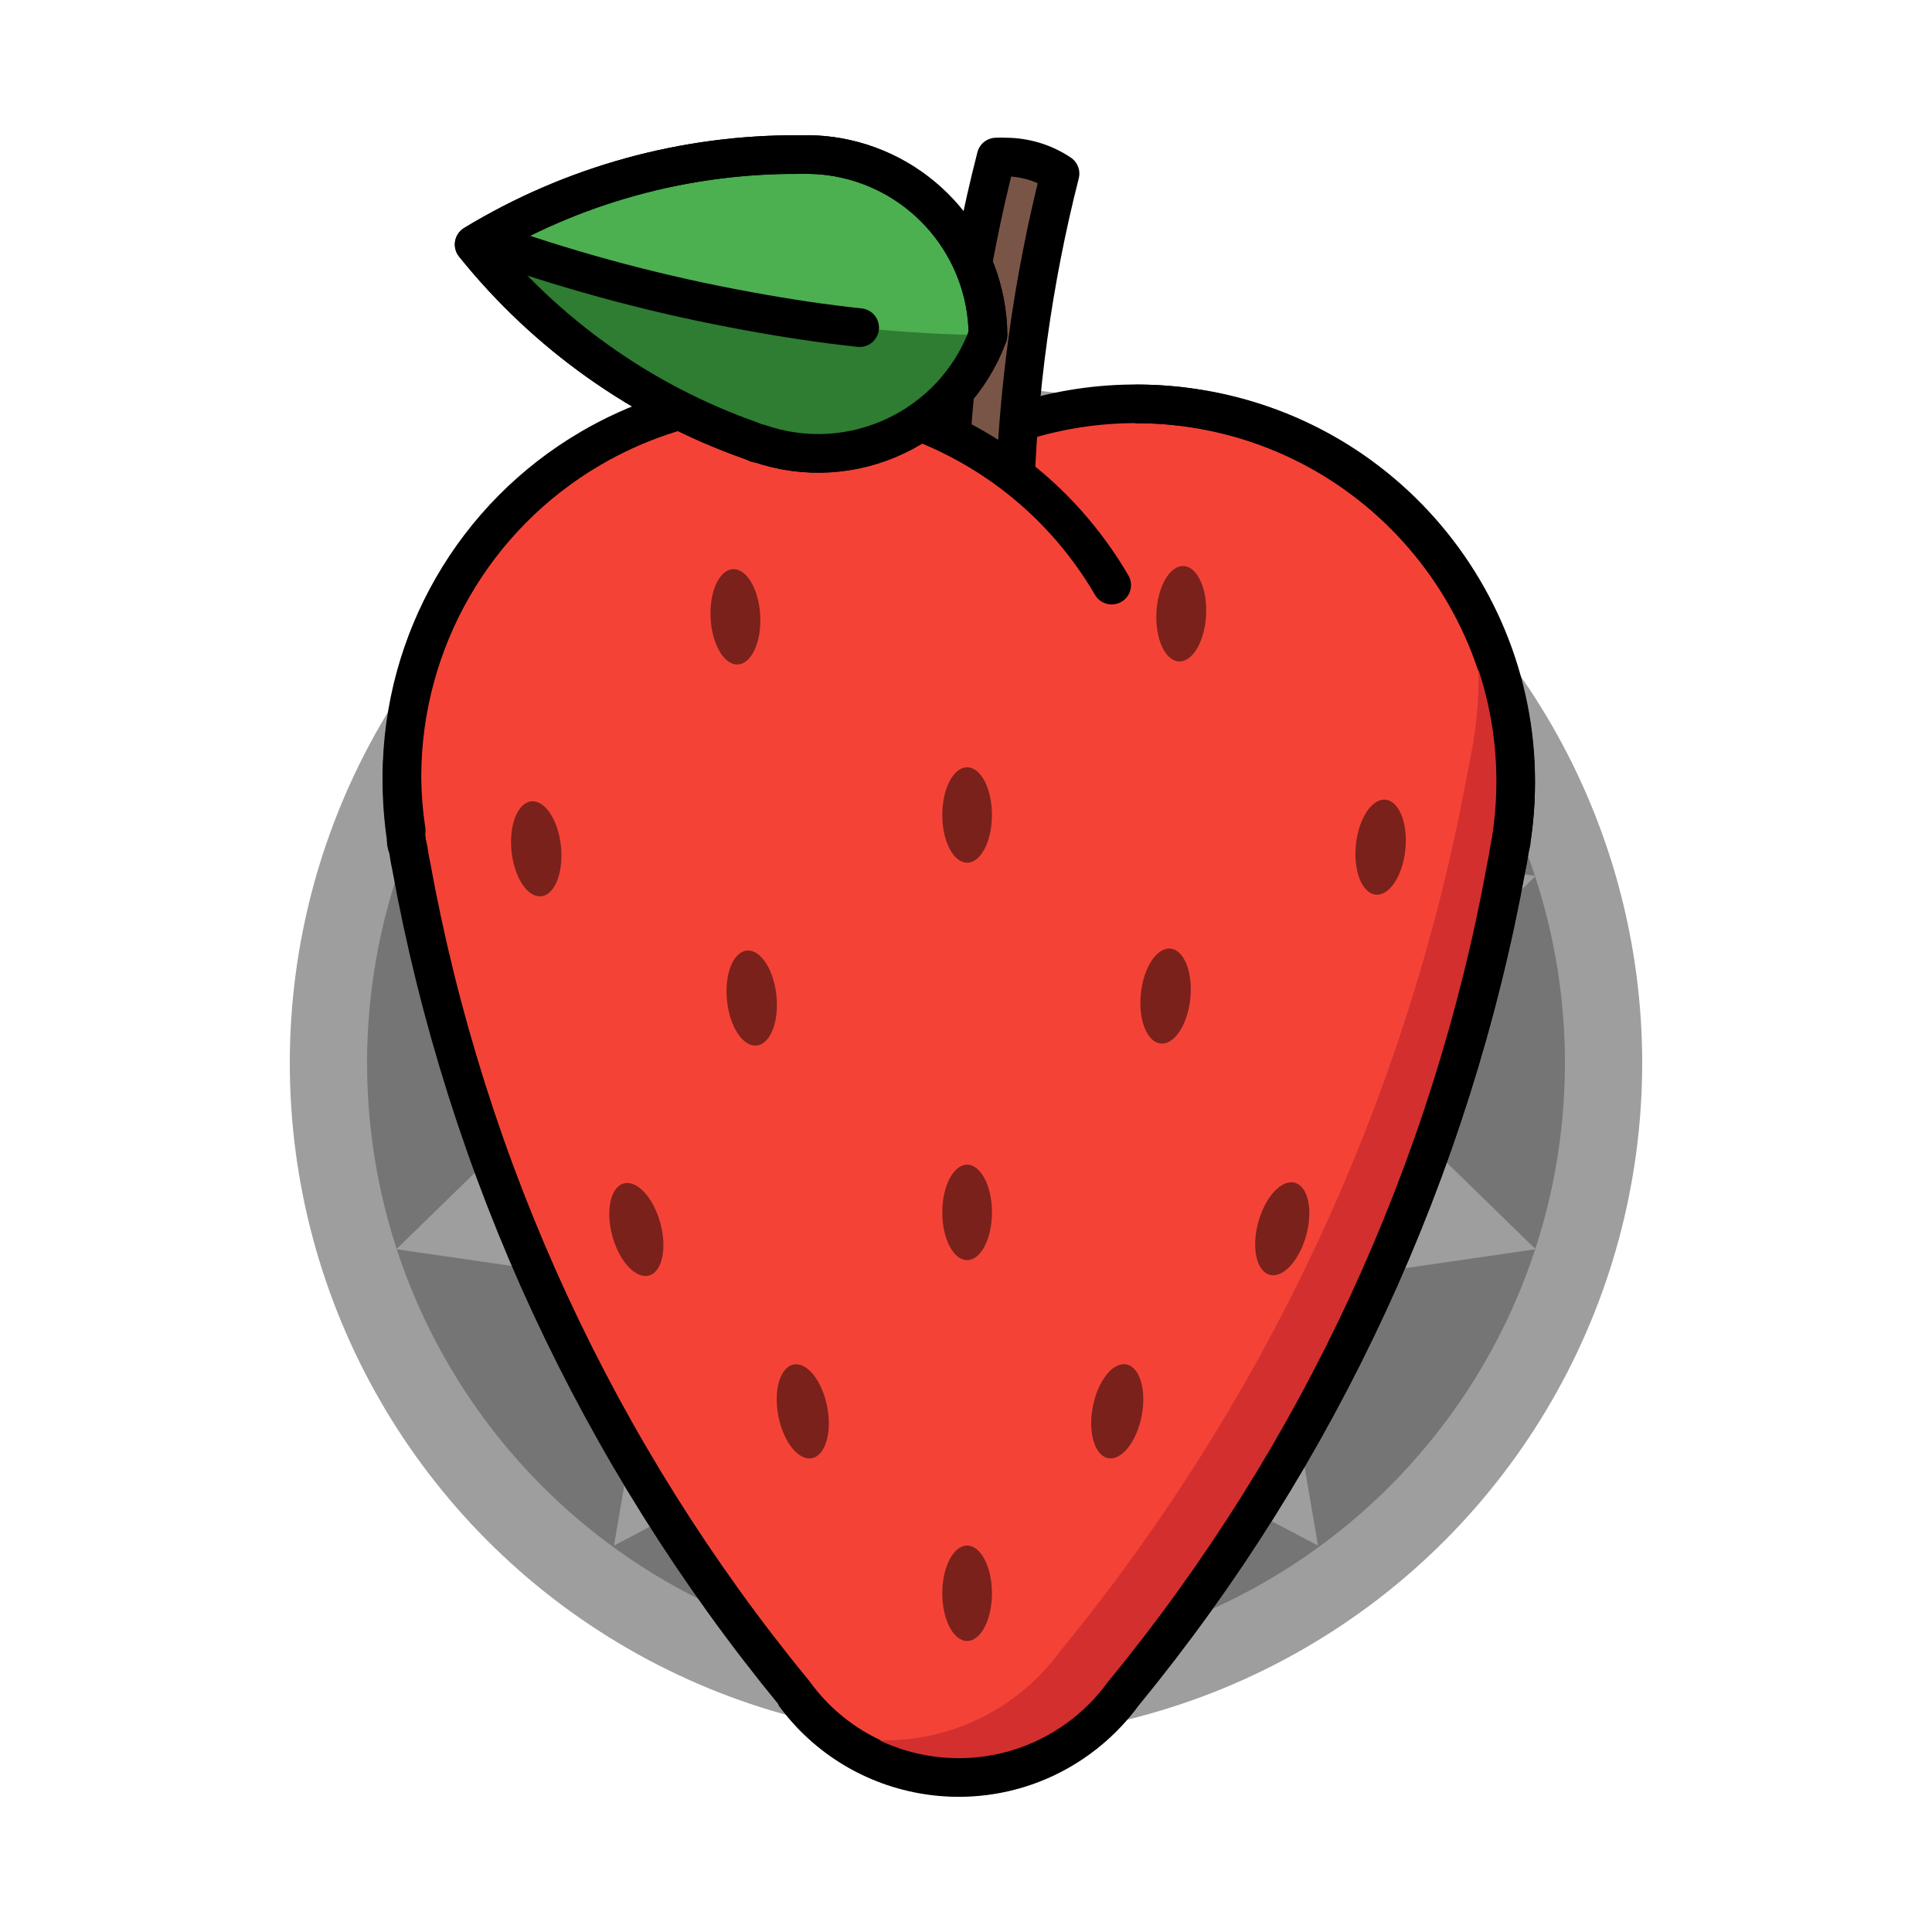 <?xml version="1.0" encoding="utf-8"?>
<!-- Generator: Adobe Illustrator 22.1.0, SVG Export Plug-In . SVG Version: 6.00 Build 0)  -->
<svg version="1.1" id="Layer_1" xmlns="http://www.w3.org/2000/svg" xmlns:xlink="http://www.w3.org/1999/xlink" x="0px" y="0px"
	 viewBox="0 0 100 100" style="enable-background:new 0 0 100 100;" xml:space="preserve">
<style type="text/css">
	.st0{fill:#9E9E9E;}
	.st1{fill:#757575;}
	.st2{fill:#F44336;stroke:#000000;stroke-width:2;stroke-miterlimit:10;}
	.st3{fill:#795548;stroke:#000000;stroke-width:2;stroke-linejoin:round;}
	.st4{fill:#F44336;stroke:#000000;stroke-width:2;stroke-linecap:round;stroke-miterlimit:10;}
	.st5{fill:#D32F2F;}
	.st6{fill:none;stroke:#000000;stroke-width:2;stroke-miterlimit:10;}
	.st7{fill:#4CAF50;stroke:#000000;stroke-width:2;stroke-linejoin:round;}
	.st8{fill:#2E7D32;}
	.st9{fill:none;stroke:#000000;stroke-width:2;stroke-linecap:round;stroke-linejoin:round;}
	.st10{fill:none;stroke:#000000;stroke-width:2;stroke-linejoin:round;}
	.st11{fill-opacity:0.5;}
</style>
<circle class="st0" cx="50" cy="55.02" r="35"/>
<circle class="st1" cx="50" cy="55.02" r="31"/>
<polygon class="st0" points="69.574,55 79.483,45.341 65.928,43.371 68.221,30 56.136,36.354 50,23.92 43.864,36.354 31.779,30 
	34.072,43.371 20.517,45.341 30.426,55 20.517,64.659 34.072,66.629 31.779,80 43.864,73.646 50,86.08 56.136,73.646 68.221,80 
	65.928,66.629 79.483,64.659 "/>
<path class="st2" d="M78.232,43.46L78.232,43.46c1.599-10.741-5.812-20.745-16.553-22.344c-4.132-0.615-8.352,0.102-12.049,2.047
	c-9.553-5.093-21.427-1.478-26.52,8.076c-1.995,3.742-2.723,8.03-2.074,12.221l0,0c0,0.171,0.069,0.334,0.094,0.506
	c0.026,0.171,0.086,0.549,0.146,0.814c2.852,15.742,9.679,30.494,19.834,42.857l0,0c3.426,4.708,10.02,5.747,14.728,2.32
	c0.89-0.648,1.673-1.431,2.32-2.32l0,0C68.313,75.275,75.141,60.522,77.992,44.78c0.06-0.266,0.103-0.549,0.146-0.814
	C78.181,43.7,78.232,43.632,78.232,43.46z"/>
<path class="st3" d="M52.518,26c0.146-5.741,0.934-11.448,2.349-17.014c-0.832-0.556-1.81-0.854-2.811-0.857
	c-0.166-0.009-0.332-0.009-0.497,0c-1.472,5.744-2.3,11.635-2.469,17.563c0.66,0.3,1.376,0.454,2.1,0.454
	C51.637,26.155,52.084,26.106,52.518,26z"/>
<path class="st4" d="M57.541,30.286c-5.491-9.401-17.565-12.571-26.966-7.08c-6.024,3.519-9.74,9.96-9.771,16.937
	c0.004,0.956,0.079,1.91,0.223,2.854"/>
<path class="st5" d="M78.447,40.572c0.001-3.2-0.782-6.352-2.28-9.18c0.437,2.262,0.475,4.582,0.111,6.857l0,0
	c0,0.18-0.069,0.36-0.094,0.54s-0.094,0.583-0.163,0.857c-3.024,16.821-10.3,32.589-21.137,45.805l0,0
	c-2.118,2.907-5.497,4.628-9.094,4.629c-0.88-0.002-1.758-0.105-2.614-0.309c4.578,3.575,11.187,2.762,14.762-1.816
	c0.075-0.096,0.149-0.194,0.221-0.293l0,0C68.313,75.3,75.141,60.548,77.992,44.806c0.06-0.266,0.103-0.549,0.146-0.814
	c0.043-0.266,0.069-0.334,0.094-0.506l0,0C78.376,42.521,78.448,41.547,78.447,40.572z"/>
<path class="st6" d="M41.093,87.663L41.093,87.663c3.426,4.708,10.02,5.747,14.728,2.32c0.89-0.648,1.673-1.431,2.32-2.32l0,0
	C68.296,75.3,75.123,60.548,77.975,44.806c0.06-0.266,0.103-0.549,0.146-0.814c0.043-0.266,0.069-0.334,0.094-0.506l0,0
	c1.671-10.668-5.622-20.67-16.289-22.342c-1.051-0.165-2.113-0.243-3.176-0.235"/>
<path class="st6" d="M21.019,43.46c0,0.171,0.069,0.334,0.094,0.506"/>
<path class="st7" d="M43.356,8.138c-0.476-0.084-0.957-0.13-1.44-0.137h-0.54c-5.934-0.038-11.762,1.573-16.834,4.654
	c3.721,4.636,8.66,8.144,14.263,10.131l0.411,0.163h0.069l0,0c4.818,1.669,10.087-0.822,11.854-5.606
	C51.101,12.801,47.829,8.931,43.356,8.138z"/>
<path class="st8" d="M44.496,16.966c-1.869-0.197-3.797-0.523-5.794-0.857c-4.417-0.802-8.765-1.948-13.003-3.429h-1.157
	c3.724,4.627,8.663,8.126,14.263,10.106l0.411,0.163h0.069l0,0c4.818,1.669,10.087-0.822,11.854-5.606
	C51.138,17.343,48.233,17.361,44.496,16.966z"/>
<path class="st9" d="M25.699,12.672c4.238,1.481,8.586,2.627,13.003,3.429c1.997,0.369,3.934,0.66,5.794,0.857"/>
<path class="st10" d="M43.356,8.138c-0.476-0.084-0.957-0.13-1.44-0.137h-0.54c-5.934-0.038-11.762,1.573-16.834,4.654
	c3.721,4.636,8.66,8.144,14.263,10.131l0.411,0.163h0.069l0,0c4.818,1.669,10.087-0.822,11.854-5.606
	C51.101,12.801,47.829,8.931,43.356,8.138z"/>
<ellipse class="st11" cx="50.058" cy="82.468" rx="1.286" ry="2.469"/>
<ellipse class="st11" cx="50.058" cy="62.754" rx="1.286" ry="2.469"/>
<ellipse class="st11" cx="50.058" cy="42.183" rx="1.286" ry="2.469"/>
<ellipse transform="matrix(0.982 -0.192 0.192 0.982 -13.218 9.297)" class="st11" cx="41.493" cy="73.036" rx="1.286" ry="2.469"/>
<ellipse transform="matrix(0.192 -0.982 0.982 0.192 -24.986 115.746)" class="st11" cx="57.762" cy="73.039" rx="2.469" ry="1.286"/>
<ellipse transform="matrix(0.104 -0.995 0.995 0.104 2.701 106.224)" class="st11" cx="60.337" cy="51.613" rx="2.469" ry="1.286"/>
<ellipse transform="matrix(0.995 -0.104 0.104 0.995 -5.182 4.351)" class="st11" cx="38.917" cy="51.614" rx="1.286" ry="2.469"/>
<ellipse transform="matrix(0.965 -0.264 0.264 0.965 -15.619 10.94)" class="st11" cx="32.914" cy="63.614" rx="1.286" ry="2.469"/>
<ellipse transform="matrix(0.264 -0.965 0.965 0.264 -12.538 110.815)" class="st11" cx="66.332" cy="63.622" rx="2.469" ry="1.286"/>
<ellipse transform="matrix(0.104 -0.995 0.995 0.104 20.34 110.404)" class="st11" cx="71.478" cy="43.907" rx="2.469" ry="1.286"/>
<ellipse transform="matrix(0.995 -0.104 0.104 0.995 -4.437 3.143)" class="st11" cx="27.766" cy="43.899" rx="1.286" ry="2.469"/>
<ellipse transform="matrix(0.999 -0.052 0.052 0.999 -1.617 2.036)" class="st11" cx="38.061" cy="31.901" rx="1.286" ry="2.469"/>
<ellipse transform="matrix(0.05 -0.999 0.999 0.05 26.336 91.247)" class="st11" cx="61.13" cy="31.781" rx="2.472" ry="1.287"/>
</svg>
